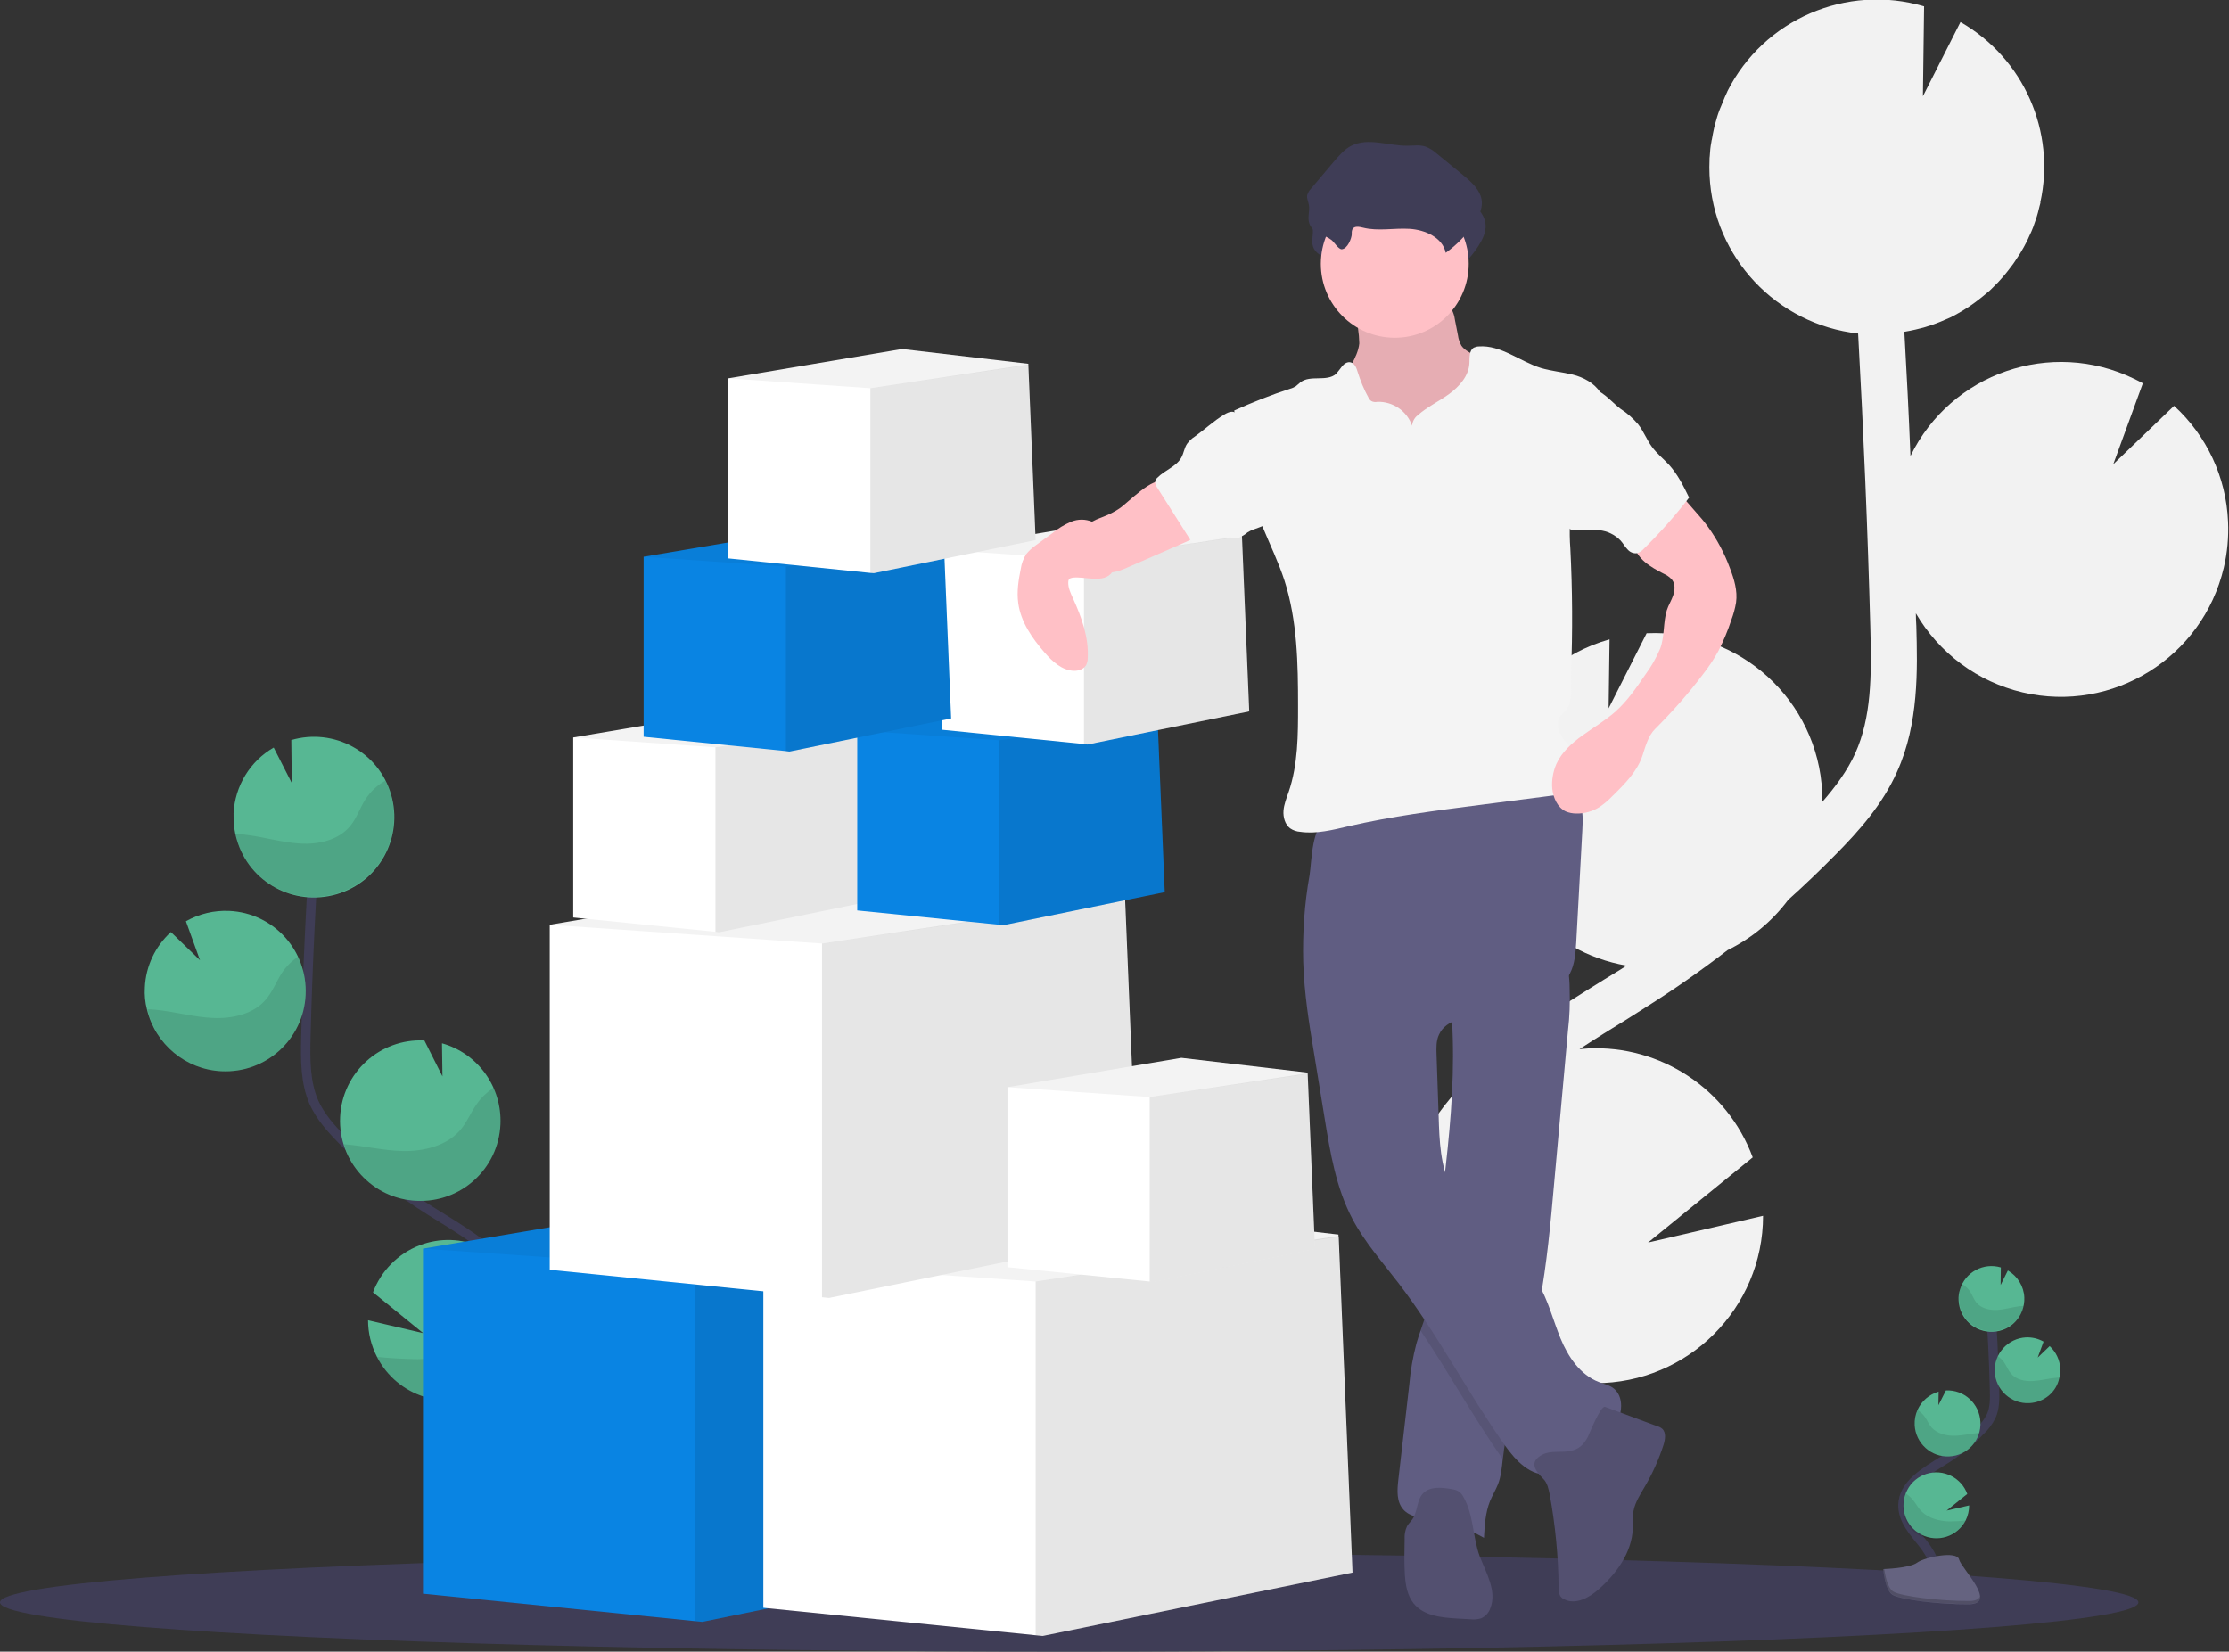 <?xml version="1.0" encoding="utf-8"?>
<!-- Generator: Adobe Illustrator 24.3.0, SVG Export Plug-In . SVG Version: 6.00 Build 0)  -->
<svg version="1.1" id="ab82d996-d758-4a94-9ad9-9e4bd5f70489"
	 xmlns="http://www.w3.org/2000/svg" xmlns:xlink="http://www.w3.org/1999/xlink" x="0px" y="0px" viewBox="0 0 949.6 703.7"
	 style="enable-background:new 0 0 949.6 703.7;" xml:space="preserve">
<rect x="0" y="0" width="949.6" height="703.7" fill="#333333" stroke="none"/>
<style type="text/css">
	.st0{fill:#F2F2F2;}
	.st1{fill:#3F3D56;}
	.st2{fill:none;stroke:#3F3D56;stroke-width:4;stroke-miterlimit:10;}
	.st3{fill:#57B793;}
	.st4{opacity:0.1;enable-background:new    ;}
	.st5{fill:#656380;}
	.st6{opacity:0.2;enable-background:new    ;}
	.st7{fill:#0984E3;}
	.st8{opacity:5.000000e-02;enable-background:new    ;}
	.st9{fill:#FFFFFF;}
	.st10{fill:#FFC0C6;}
	.st11{fill:#605D82;}
	.st12{fill:#535070;}
	.st13{fill:#F4F4F4;}
</style>
<path class="st0" d="M683.3,417.4l7.5-4.6c0.7-0.5,1.4-0.9,2.1-1.4c-33-5.7-57.6-33.5-59.2-67c-0.5-11.2,1.6-22.3,6.2-32.5
	c8.7-19.3,25.4-33.8,45.8-39.5l-0.4,29.4l16.2-32c0.1,0,0.1,0,0.2,0c39.4-1.8,72.8,28.6,74.6,67.9l0,0c0.1,1.4,0,2.7,0,4
	c5.6-6.4,10.7-13.3,14.1-20.8c6.8-15.2,7-32.5,6.4-53.5c-1.1-41.6-2.9-83.5-5.2-125.3c-34.8-3.9-61.7-32.5-63.3-67.5
	c-0.1-2.2-0.1-4.3,0-6.5c0-0.5,0-1.1,0.1-1.6c0.1-2.1,0.3-4.1,0.7-6.1c0-0.3,0.1-0.7,0.2-1c0.3-1.7,0.6-3.4,1-5.1
	c0.2-0.6,0.3-1.2,0.5-1.9c0.5-1.8,1-3.6,1.7-5.4c0.2-0.6,0.5-1.2,0.7-1.7c0.5-1.3,1.1-2.6,1.6-3.9c0.3-0.7,0.6-1.3,0.9-2
	c0.1-0.2,0.2-0.3,0.2-0.5l0,0C751.4,8.2,786.7-7,819.7,2.7L819.2,41l16-31.6c26.9,15.4,40.7,46.6,34,76.9h0.1
	c-0.1,0.5-0.3,1-0.4,1.5c-0.2,0.9-0.5,1.9-0.7,2.8c-0.3,1.2-0.7,2.4-1.1,3.5c-0.3,0.9-0.6,1.8-0.9,2.6c-0.5,1.3-1,2.5-1.6,3.7
	c-0.3,0.7-0.6,1.4-1,2.2c-0.9,1.8-1.9,3.6-3,5.4c-0.4,0.6-0.8,1.2-1.2,1.8c-0.8,1.2-1.5,2.4-2.4,3.5c-0.5,0.7-1.1,1.4-1.6,2.1
	c-0.8,1-1.6,2-2.4,2.9c-0.6,0.7-1.2,1.3-1.8,2c-0.9,0.9-1.8,1.8-2.7,2.7c-0.6,0.6-1.2,1.2-1.9,1.7c-1,0.9-2.2,1.8-3.3,2.7
	c-0.6,0.4-1.1,0.9-1.7,1.3c-1.7,1.3-3.4,2.4-5.2,3.5c-0.3,0.2-0.7,0.4-1,0.6c-1.5,0.9-3,1.7-4.6,2.5c-0.7,0.3-1.4,0.6-2.1,0.9
	c-1.3,0.6-2.6,1.1-3.9,1.6c-0.8,0.3-1.6,0.6-2.3,0.8c-1.3,0.4-2.6,0.9-4,1.2c-0.8,0.2-1.6,0.4-2.4,0.6c-1.5,0.4-3,0.6-4.5,0.9
	c-0.1,0-0.2,0-0.3,0.1c1,17.6,1.9,35.3,2.6,52.9c17.2-35.4,59.9-50.1,95.3-32.9c1.2,0.6,2.5,1.2,3.7,1.9l-12.6,34.5l25.9-24.9
	c13.9,12.7,22.2,30.4,23,49.3c0.3,6.6-0.3,13.2-1.8,19.6c-9,38.3-47.3,62.2-85.7,53.2c-19.2-4.5-35.6-16.7-45.5-33.7
	c0,1.8,0.1,3.6,0.2,5.4c0.5,18.5,1.1,41.6-8.2,62.1c-6.2,14-16.3,25.3-26.3,35.4c-6.5,6.6-13.2,13-20.1,19.2
	c-6.8,9.1-15.6,16.4-25.8,21.4c-11.3,8.7-23,16.9-35.1,24.5l-7.4,4.7c-6.8,4.2-13.8,8.5-20.6,13c1.2-0.1,2.4-0.2,3.6-0.3
	c31-1.5,59.4,17.3,70.2,46.4l-44.6,36.3l49-11.4c0,39.4-32,71.3-71.4,71.3c-10.7,0-21.2-2.4-30.8-7c1.1,1.4,2.2,2.8,3.3,4.1
	c2.2,2.7,4.4,5.4,6.5,8.1c29,36.7,37.1,71.6,22.7,98.2l-17.5-9.4c14-25.9-7-59-20.8-76.5c-2.1-2.6-4.2-5.3-6.4-8
	c-18.5-23-39.5-49.1-39-81.1C598.8,469.8,645.7,440.8,683.3,417.4z"/>
<ellipse class="st1" cx="455.5" cy="682.7" rx="455.5" ry="21"/>
<path class="st2" d="M823.5,674.8c3-5.5-0.4-12.3-4.3-17.2s-8.6-10-8.5-16.3c0.1-9,9.7-14.3,17.3-19.1c5.7-3.5,10.9-7.7,15.5-12.5
	c2-1.8,3.6-4,4.8-6.4c1.6-3.5,1.5-7.5,1.4-11.4c-0.3-12.8-1-25.7-1.9-38.5"/>
<path class="st3" d="M862.4,552.8c-0.2-4.8-2.9-9.1-7-11.5l-3.1,6.2l0.1-7.5c-7.4-2.2-15.2,2-17.4,9.4c-0.5,1.5-0.7,3.1-0.6,4.7
	c0.4,7.7,6.9,13.7,14.7,13.3C856.8,567.1,862.7,560.6,862.4,552.8L862.4,552.8L862.4,552.8z"/>
<path class="st3" d="M837.4,647.8c-3.5,6.9-12,9.6-18.9,6c-6.9-3.5-9.6-12-6-18.9c3.5-6.9,12-9.6,18.9-6c3.1,1.6,5.5,4.3,6.7,7.6
	l-8.8,7.1l9.6-2.2C838.9,643.6,838.4,645.8,837.4,647.8z"/>
<path class="st3" d="M830.4,620.5c-7.7,0.4-14.3-5.6-14.7-13.3c0,0,0,0,0-0.1c-0.1-2.2,0.3-4.4,1.2-6.4c1.7-3.8,5-6.6,9-7.8
	l-0.1,5.8l3.2-6.3l0,0c7.7-0.4,14.3,5.6,14.7,13.4S838.2,620.2,830.4,620.5L830.4,620.5z"/>
<path class="st3" d="M864.5,597.8c-7.7,0.4-14.3-5.6-14.7-13.3s5.6-14.3,13.3-14.7c2.6-0.1,5.2,0.5,7.5,1.8l-2.5,6.8l5.1-4.9
	c2.7,2.5,4.4,6,4.5,9.7c0.1,1.3-0.1,2.6-0.4,3.9C876.1,593.1,870.8,597.5,864.5,597.8z"/>
<path class="st4" d="M860.5,556.5c-3.2,0.4-6.4,1.4-9.6,1.6s-6.8-0.6-8.9-3.1c-1.1-1.4-1.7-3.1-2.6-4.6c-0.9-1.4-2.1-2.5-3.5-3.3
	c-3.3,7-0.4,15.3,6.6,18.7c7,3.3,15.3,0.4,18.7-6.6c0.4-0.9,0.8-1.8,1-2.8C861.6,556.4,861,556.5,860.5,556.5z"/>
<path class="st4" d="M864.5,597.8c-7.7,0.4-14.3-5.6-14.7-13.3c-0.1-2.3,0.3-4.6,1.3-6.7c1.1,0.8,2.1,1.7,2.8,2.8
	c1,1.5,1.6,3.2,2.8,4.6c2.2,2.6,5.9,3.4,9.3,3.2s6.7-1.1,10-1.4c0.5,0,0.9-0.1,1.4-0.1C876.1,593.1,870.8,597.5,864.5,597.8z"/>
<path class="st4" d="M830.4,620.5c-7.7,0.4-14.3-5.6-14.7-13.3c0,0,0,0,0-0.1c-0.1-2.2,0.3-4.4,1.2-6.4c1.2,0.8,2.2,1.7,3,2.8
	c1.1,1.5,1.8,3.3,3,4.7c2.4,2.6,6.3,3.6,9.9,3.5s6.8-0.9,10.3-1.2C841.5,616.3,836.4,620.3,830.4,620.5z"/>
<path class="st4" d="M837.4,647.8c-3.2,7.1-11.5,10.2-18.5,7c-7.1-3.2-10.2-11.5-7-18.5c1.2,0.8,2.2,1.7,3.1,2.8
	c1.3,1.6,2.2,3.5,3.8,5c2.9,2.8,7.5,4,11.6,4.1C832.6,648.2,835,648.1,837.4,647.8z"/>
<path class="st5" d="M802.3,668.5c0,0,11.1-0.3,14.4-2.7s17-5.2,17.9-1.4s16.7,19,4.1,19.1s-29.1-2-32.4-4S802.3,668.5,802.3,668.5z
	"/>
<path class="st6" d="M839,682.1c-12.5,0.1-29.1-2-32.4-4c-2.5-1.5-3.5-7.1-3.9-9.7h-0.4c0,0,0.7,8.9,4,11s19.9,4.1,32.4,4
	c3.6,0,4.9-1.3,4.8-3.2C843,681.3,841.7,682.1,839,682.1z"/>
<path class="st2" d="M194.4,644c-7.3-13.4,1-29.9,10.4-41.9s21-24.4,20.8-39.7c-0.4-21.9-23.6-34.9-42.2-46.5
	c-13.8-8.6-26.5-18.9-37.9-30.5c-4.6-4.7-9-9.7-11.7-15.6c-3.8-8.6-3.7-18.3-3.5-27.7c0.8-31.3,2.3-62.6,4.6-93.8"/>
<path class="st3" d="M99.5,346.5c0.6-11.6,7-22.2,17.1-28l7.7,15.1l-0.2-18.3c18.1-5.3,37.2,5,42.5,23.2c5.3,18.1-5,37.2-23.2,42.5
	c-18.1,5.3-37.2-5-42.5-23.2C99.8,354.1,99.4,350.3,99.5,346.5L99.5,346.5z"/>
<path class="st3" d="M160.6,578.1c8.6,16.8,29.2,23.4,46,14.8c10.9-5.6,18-16.6,18.5-28.8c0.2-4.7-0.5-9.5-2.2-13.9
	c-6.8-17.6-26.6-26.4-44.2-19.6c-9.1,3.5-16.3,10.8-19.8,20l21.4,17.4l-23.5-5.5C156.8,567.9,158.1,573.2,160.6,578.1z"/>
<path class="st3" d="M177.5,511.6c18.9,0.9,34.9-13.7,35.7-32.6c0.7-15.9-9.6-30.2-24.9-34.5l0.2,14.1l-7.7-15.3h-0.1
	c-18.9-0.9-34.9,13.7-35.8,32.6C144,494.7,158.6,510.8,177.5,511.6L177.5,511.6L177.5,511.6z"/>
<path class="st3" d="M94.4,456.4c18.9,0.9,34.9-13.6,35.8-32.5s-13.6-34.9-32.5-35.8c-6.4-0.3-12.8,1.2-18.5,4.4l6,16.6l-12.4-12
	c-6.7,6.1-10.7,14.6-11.1,23.6c-0.2,3.2,0.1,6.3,0.9,9.4C66.2,444.9,79.1,455.7,94.4,456.4z"/>
<path class="st4" d="M104.2,355.6c7.9,0.9,15.6,3.3,23.5,3.8s16.6-1.4,21.6-7.6c2.7-3.3,4-7.5,6.3-11.1c2.2-3.4,5.1-6.2,8.6-8.1
	c8.5,16.9,1.7,37.5-15.2,45.9c-16.9,8.5-37.5,1.7-45.9-15.2c-1.3-2.5-2.2-5.2-2.8-8C101.6,355.4,102.9,355.5,104.2,355.6z"/>
<path class="st4" d="M94.4,456.4c18.9,0.9,34.9-13.7,35.8-32.6c0.3-5.6-0.9-11.1-3.2-16.2c-2.7,1.8-5.1,4.2-6.9,6.9
	c-2.4,3.7-3.9,7.9-6.8,11.3c-5.3,6.3-14.4,8.3-22.7,7.9s-16.2-2.7-24.4-3.5c-1.1-0.1-2.3-0.2-3.4-0.2
	C66.2,444.9,79.1,455.7,94.4,456.4z"/>
<path class="st4" d="M177.5,511.6c18.9,0.9,34.9-13.7,35.8-32.6c0.3-5.4-0.8-10.7-3-15.6c-2.8,1.9-5.3,4.2-7.2,7
	c-2.7,3.8-4.3,8.1-7.4,11.5c-5.8,6.4-15.5,8.7-24.2,8.5c-8.5-0.2-16.6-2.3-25-2.9C150.6,501.3,163.1,511,177.5,511.6z"/>
<path class="st4" d="M160.6,578.1c8.6,16.8,29.2,23.4,46,14.8c10.9-5.6,18-16.6,18.5-28.8c0.2-4.7-0.5-9.5-2.2-13.9
	c-2.8,1.8-5.3,4.1-7.5,6.7c-3.2,4-5.4,8.5-9.2,12.2c-7,6.9-18.3,9.7-28.3,10C172.1,579,166.3,578.7,160.6,578.1z"/>
<polygon class="st7" points="431.2,664 299.2,691 296.2,690.7 180.2,679 180.2,532 322.2,508 425.2,520 425.2,520.6 425.3,520.9 "/>
<polygon class="st4" points="431.2,664 299.2,691 296.2,690.7 296.2,540 425.2,520.6 "/>
<polygon class="st8" points="425.3,520.9 425.2,521 296.2,540 180.2,532 322.2,508 425.2,520 425.2,520.6 "/>
<polygon class="st9" points="576.2,670 444.2,697 441.2,696.7 325.2,685 325.2,538 467.2,514 570.2,526 570.2,526.6 570.3,526.9 "/>
<polygon class="st4" points="576.2,670 444.2,697 441.2,696.7 441.2,546 570.2,526.6 "/>
<polygon class="st8" points="570.3,526.9 570.2,527 441.2,546 325.2,538 467.2,514 570.2,526 570.2,526.6 "/>
<polygon class="st9" points="485.2,526 353.2,553 350.2,552.7 234.2,541 234.2,394 376.2,370 479.2,382 479.2,382.6 479.3,382.9 "/>
<polygon class="st4" points="485.2,526 353.2,553 350.2,552.7 350.2,402 479.2,382.6 "/>
<polygon class="st8" points="479.3,382.9 479.2,383 350.2,402 234.2,394 376.2,370 479.2,382 479.2,382.6 "/>
<polygon class="st9" points="560.2,532.1 491.3,546.2 489.8,546 429.2,539.9 429.2,463.2 503.3,450.7 557.1,457 557.1,457.3 
	557.1,457.5 "/>
<polygon class="st4" points="560.2,532.1 491.3,546.2 489.8,546 489.8,467.4 557.1,457.3 "/>
<polygon class="st8" points="557.1,457.5 557.1,457.5 489.8,467.4 429.2,463.2 503.3,450.7 557.1,457 557.1,457.3 "/>
<polygon class="st9" points="375.2,383.1 306.3,397.2 304.8,397 244.2,390.9 244.2,314.2 318.3,301.7 372.1,308 372.1,308.3 
	372.1,308.5 "/>
<polygon class="st4" points="375.2,383.1 306.3,397.2 304.8,397 304.8,318.4 372.1,308.3 "/>
<polygon class="st8" points="372.1,308.5 372.1,308.5 304.8,318.4 244.2,314.2 318.3,301.7 372.1,308 372.1,308.3 "/>
<polygon class="st7" points="496.2,380.1 427.3,394.2 425.8,394 365.2,387.9 365.2,311.2 439.3,298.7 493.1,305 493.1,305.3 
	493.1,305.5 "/>
<polygon class="st4" points="496.2,380.1 427.3,394.2 425.8,394 425.8,315.4 493.1,305.3 "/>
<polygon class="st8" points="493.1,305.5 493.1,305.5 425.8,315.4 365.2,311.2 439.3,298.7 493.1,305 493.1,305.3 "/>
<polygon class="st9" points="532.2,303.1 463.3,317.2 461.8,317 401.2,310.9 401.2,234.2 475.3,221.7 529.1,228 529.1,228.3 
	529.1,228.5 "/>
<polygon class="st4" points="532.2,303.1 463.3,317.2 461.8,317 461.8,238.4 529.1,228.3 "/>
<polygon class="st8" points="529.1,228.5 529.1,228.5 461.8,238.4 401.2,234.2 475.3,221.7 529.1,228 529.1,228.3 "/>
<path class="st10" d="M579.1,146.3c-0.7,6.5-5.7,11.7-7.5,18c-2.8,9.5,2,19.6,8.6,27c10.7,11.9,25.7,19,41.6,19.7
	c2.3,0.2,4.7-0.1,6.9-0.8c2-0.8,3.8-2,5.2-3.6c4.9-5,7.6-11.8,8.6-18.7s0.7-13.9,0.2-20.9c0-1.4-0.3-2.9-0.8-4.2
	c-0.7-1.3-1.6-2.4-2.7-3.3c-3.5-3.3-7.5-6.1-11.7-8.5c-1.8-1-3.7-2-4.9-3.7c-0.8-1.4-1.3-2.9-1.5-4.5l-1.3-6.6
	c-0.2-1.9-0.9-3.7-1.9-5.3c-2.3-3.1-6.6-3.5-10.4-3.6l-14-0.6c-4.3-0.2-10.1-1.4-14.3-0.6c-4,0.8-2.7,4.4-1.9,7.8
	C578.4,138,579,142.1,579.1,146.3z"/>
<path class="st4" d="M579.1,146.3c-0.7,6.5-5.7,11.7-7.5,18c-2.8,9.5,2,19.6,8.6,27c10.7,11.9,25.7,19,41.6,19.7
	c2.3,0.2,4.7-0.1,6.9-0.8c2-0.8,3.8-2,5.2-3.6c4.9-5,7.6-11.8,8.6-18.7s0.7-13.9,0.2-20.9c0-1.4-0.3-2.9-0.8-4.2
	c-0.7-1.3-1.6-2.4-2.7-3.3c-3.5-3.3-7.5-6.1-11.7-8.5c-1.8-1-3.7-2-4.9-3.7c-0.8-1.4-1.3-2.9-1.5-4.5l-1.3-6.6
	c-0.2-1.9-0.9-3.7-1.9-5.3c-2.3-3.1-6.6-3.5-10.4-3.6l-14-0.6c-4.3-0.2-10.1-1.4-14.3-0.6c-4,0.8-2.7,4.4-1.9,7.8
	C578.4,138,579,142.1,579.1,146.3z"/>
<path class="st11" d="M668,439l-5.9,65.1c-1.5,17.1-3.1,34.2-6.2,51.1c-1,5.8-2.3,11.6-3.7,17.3c-4.1,15.9-10,31.5-11.8,47.8
	c-0.1,0.5-0.1,1-0.2,1.4c-0.4,3.6-0.7,7.2-2,10.6c-1,2.5-2.4,4.8-3.4,7.2c-2,4.9-2.3,10.4-2.6,15.7c-7.2-4.1-15.1-6.8-23.3-8
	c-4-0.6-8.3-1-11-4c-3-3.3-2.7-8.2-2.2-12.6c1.6-13.6,3.1-27.2,4.7-40.8c0.5-5.8,1.5-11.6,3-17.3c0.5-1.9,1.2-3.8,1.8-5.6
	c0.9-2.6,1.8-5.1,2.5-7.8c1-4.2,1.6-8.5,2-12.8c1.6-13.7,3.5-27.3,5.2-41l0.1-0.7c2.5-20.7,4.5-41.5,3.9-62.4
	c-0.1-3.1-0.2-6.2-0.4-9.3c-0.3-4.5-0.7-6.9,3-9.7c4.1-3.1,9.5-5.3,14.2-7.3c2.5-1.1,30.4-11,31-8.8c1.3,4.6,2,9.4,2,14.2
	C668.9,427.3,668.7,433.2,668,439z"/>
<path class="st4" d="M655.9,555.2c-1,5.8-2.3,11.6-3.7,17.3c-4.1,15.9-10,31.5-11.8,47.8c-0.1,0.5-0.1,1-0.2,1.4
	c-12.4-17.7-22.9-36.8-35-54.8c0.9-2.6,1.8-5.1,2.5-7.8c1-4.2,1.7-8.6,2.1-12.9c1.6-13.7,3.5-27.3,5.2-41l0.1-0.7
	c0.7,2.9,1.7,5.7,3,8.4c8.1,16.5,27.5,24.9,36.9,40.7C655.4,554.3,655.7,554.8,655.9,555.2z"/>
<path class="st11" d="M555.2,409.8c0.4,13.3,2.5,26.4,4.7,39.5l4.4,27c2.4,14.8,4.9,29.9,11.9,43.1c5.2,9.9,12.8,18.4,19.6,27.3
	c16.8,21.9,29.4,46.6,45.3,69.1c4.6,6.5,11.2,13.6,19.1,12.2c5.2-0.9,8.9-5.2,13-8.5c4.8-3.9,10.6-6.8,14.4-11.7s4.5-13.1-0.6-16.6
	c-1.8-1.2-3.9-1.6-5.9-2.4c-7.9-3-13.1-10.8-16.3-18.6s-5.2-16.2-9.6-23.5c-9.5-15.8-28.8-24.2-37-40.7c-4.6-9.3-5-20-5.3-30.3
	l-0.9-26.3c-0.1-2.9-0.2-5.9,1-8.5c3.1-7,12.5-7.7,20.1-8.5c8.6-1,17-3.6,24.7-7.8c4.4-2.4,8.7-5.4,11-9.8c2.1-4,2.4-8.7,2.7-13.2
	l2.6-47.7c0.2-4.1,0.4-8.4-1-12.2c-3.6-9.7-15.8-12.8-26.1-12.4c-19.2,0.9-36.9,9.1-55,14.7c-4.5,1.4-9,2.6-13.6,3.5
	c-4,0.8-9,0.5-12.8,1.8c-6.9,2.3-6.7,17.4-7.7,23.6C555.7,385.1,554.9,397.5,555.2,409.8z"/>
<path class="st12" d="M657.5,630.1c1.7,1.7,2.2,4.2,2.7,6.6c2.4,13.1,3.7,26.4,3.8,39.7c-0.1,1.2,0.1,2.5,0.7,3.6
	c0.5,0.7,1.1,1.2,1.9,1.5c4.9,2.3,10.6-0.9,14.6-4.5c7.5-6.6,13.9-15.5,14.4-25.5c0.1-2.6-0.2-5.2,0.3-7.7c0.7-3.8,2.9-7.1,4.8-10.4
	c3.3-5.6,6-11.6,8-17.8c0.7-2.3,1.2-5.3-0.6-6.9c-0.6-0.5-1.4-0.9-2.2-1.1l-22.1-8.2c-1.9-0.7-6.7,11.5-7.4,12.9
	c-1.8,3.3-3.7,5.1-7.4,5.9s-8.3-0.3-11.8,1.5C651.1,622.8,654.1,626.7,657.5,630.1z"/>
<path class="st12" d="M623.4,637.7c-0.4-0.8-1-1.5-1.7-2.1c-1-0.7-2.2-1-3.4-1.2c-4.2-0.7-9.2-1.2-12.1,1.9c-2.7,2.9-2.2,7.7-4.5,11
	c-0.7,1-1.7,1.9-2.3,3c-0.8,1.7-1.1,3.5-1,5.4c-0.1,5.1-0.2,10.2,0.1,15.3c0.3,4.3,1,8.7,3.7,12.1c4.3,5.4,12,6.1,18.8,6.5l5.5,0.3
	c1.5,0.2,3.1,0,4.5-0.4c1.8-0.8,3.3-2.4,3.9-4.3c2.9-7.2-1.7-14.9-4.5-22.1C627.3,654.7,627.9,645.5,623.4,637.7z"/>
<path class="st1" d="M577.5,109.6c-0.1-0.7,0-1.5,0.3-2.1c0.8-1.4,2.9-1,4.5-0.6c6.4,1.6,13.2,0.1,19.8,0.5s14.1,3.7,15.4,10.2
	c4.8-3.4,9-7.7,12.2-12.6c1.8-2.8,3.4-5.9,3.2-9.2c-0.4-4.8-4.3-8.3-8-11.3l-11-9c-1.4-1.3-3.1-2.4-4.9-3.1c-2.5-0.9-5.3-0.4-8-0.4
	c-8,0-16.6-3.6-23.7,0c-3,1.5-5.2,4.2-7.4,6.7l-9.8,11.6c-0.7,0.7-1.3,1.7-1.6,2.7c-0.3,1.4,0.5,2.8,0.7,4.2
	c0.5,2.6-0.7,5.4,0.2,7.9c1.4,4.1,6.5,4.7,9.5,7.1c1.1,0.9,2.9,3.9,4.3,3.9C575.8,115.9,577.5,111.5,577.5,109.6z"/>
<circle class="st10" cx="594.2" cy="112.4" r="31.5"/>
<path class="st13" d="M601.6,181.4c-2.2-6.3-8.2-10.4-14.8-10.2c-0.9,0.2-1.9,0.1-2.7-0.4c-0.5-0.4-0.9-0.8-1.1-1.4
	c-1.9-3.4-3.4-7.1-4.6-10.9c-0.5-1.7-1.2-3.6-2.9-4.1c-1.4-0.4-2.8,0.5-3.7,1.6c-0.8,1.1-1.7,2.2-2.6,3.3c-4,3.5-11,0.3-15.2,3.6
	c-0.7,0.5-1.3,1.2-2,1.7c-0.7,0.4-1.5,0.8-2.3,1c-8.1,2.6-16.1,5.8-23.9,9.3c2.8,16.8,5.7,34,12.2,49.8c3.1,7.5,6.7,14.9,9.2,22.6
	c5.5,17.1,5.8,35.5,5.8,53.5c0,12.3,0,24.9-4,36.6c-0.9,2.6-2,5.3-2.2,8s0.6,5.8,2.8,7.5c1.3,0.9,2.8,1.4,4.3,1.5
	c6.9,1,13.9-0.8,20.7-2.4c18.2-4.2,36.8-6.6,55.4-9l31.1-4c2.2-0.2,4.4-0.7,6.4-1.7c5.7-3.1,6.2-11.7,2.7-17.1
	c-1.7-2.6-4.1-4.8-5.5-7.5s-1.5-6.6,0.9-8.5c5-3.9,3.5-11.1,3.7-17.5c0.7-17.7,0.6-35.3-0.3-53c-0.3-3.7-0.3-7.3-0.2-11
	c0.3-6.2,1.9-12.3,3.4-18.4l9.5-37.2c-2.5-3.9-7.2-6.4-11.7-7.5s-9.1-1.5-13.5-2.8c-9-2.8-17.1-9.9-26.5-9.2c-0.7,0-1.4,0.2-2.1,0.5
	c-2.1,1.2-1.8,4.3-1.9,6.7c-0.3,5.4-4.3,9.9-8.7,13.1s-9.4,5.5-13.4,9.1C602.6,178,601.7,179.6,601.6,181.4z"/>
<path class="st10" d="M476.8,216.7c-2.1,1.4-4.3,2.5-6.6,3.4c-2.2,0.9-4.5,1.6-6.3,3.1c-0.9,0.8-1.6,1.7-2.2,2.7
	c-3.3,5.8-1.2,13.2,4.6,16.5c2,1.1,4.3,1.7,6.6,1.5c2.9-0.1,5.6-1.3,8.3-2.5l22.2-9.7c3.8-1.6,7.8-3.5,9.6-7.2
	c0.2-0.3,0.3-0.8,0.2-1.1c-0.2-0.4-0.5-0.8-0.9-1c-5-3.3-9.4-7.4-12.9-12.2c-0.9-1.2-2-4.2-3.3-4.9
	C491.2,202.7,480.6,214.2,476.8,216.7z"/>
<path class="st10" d="M714.3,208.8l8.2,9.4c1.8,2,3.5,4,5.1,6.2c3.9,5.4,7.1,11.4,9.4,17.7c1.8,4.7,3.3,9.6,2.6,14.6
	c-0.4,2.5-1.1,5-2,7.4c-1.5,4.6-3.4,9.1-5.6,13.4c-1.8,3.3-3.9,6.4-6.2,9.4c-6.3,8.4-13.3,16.3-20.8,23.8c-2.8,2.8-4,7.3-5.2,11
	c-2.2,6.9-7.6,12.3-12.8,17.4c-1.7,1.8-3.5,3.3-5.5,4.7c-3,1.9-6.5,2.9-10,2.8c-1.5,0-3.1-0.3-4.5-0.9c-3.5-1.7-5.3-5.8-5.7-9.7
	c-0.3-3.5,0.3-7.1,1.7-10.4c4.7-10.4,16.8-14.9,25.3-22.5c5-4.5,8.8-10,12.6-15.6c2.6-3.5,4.7-7.2,6.4-11.2
	c1.9-5.1,1.2-11.1,2.8-16.3c0.7-2.2,2-4.2,2.7-6.3s1-4.7-0.4-6.6c-1-1.2-2.3-2.1-3.7-2.7c-5.5-2.8-11.5-6.3-12.6-12.4
	c-0.4-3.3,0.5-6.7,2.4-9.4c2-2.7,4.3-5.1,6.9-7.2C707.9,213.2,711.9,210.9,714.3,208.8z"/>
<path class="st10" d="M471.5,229.7c-1.4-2.9-3.2-5.9-6.2-7.4c-2.9-1.2-6.1-1.2-9,0c-2.8,1.2-5.5,2.8-7.9,4.8l-7.1,5.2
	c-1.6,1.1-3,2.4-4.2,3.9c-1.1,1.8-1.9,3.9-2.2,6c-1,4.9-1.8,9.9-1.1,14.8c1.1,8,5.9,14.9,11.2,21c3.3,3.8,7.4,7.6,12.4,7.8
	c2.2,0.1,4.6-0.8,5.5-2.8c0.3-0.8,0.5-1.6,0.5-2.5c0.5-8.9-2.6-17.5-6.3-25.6c-1-2.2-2.1-4.5-2-6.9c0-0.4,0.1-0.8,0.3-1.2
	c0.3-0.3,0.7-0.5,1.2-0.6c5.1-1,13.8,2.9,17.4-2.7C476.3,239.9,473.2,233,471.5,229.7z"/>
<path class="st1" d="M575.9,99.7c-0.1-0.7,0-1.5,0.3-2.1c0.8-1.4,2.9-1,4.5-0.6c6.4,1.6,13.2,0.1,19.8,0.5s14.1,3.7,15.4,10.2
	c4.8-3.4,8.9-7.7,12.2-12.6c1.8-2.8,3.4-5.9,3.2-9.2c-0.4-4.8-4.4-8.3-8-11.3l-11-9c-1.4-1.3-3.1-2.4-4.9-3.1
	c-2.5-0.9-5.3-0.4-8-0.4c-8,0-16.6-3.6-23.7,0c-3,1.5-5.2,4.2-7.4,6.7l-9.8,11.6c-0.7,0.7-1.3,1.7-1.6,2.7c-0.3,1.4,0.5,2.8,0.7,4.2
	c0.5,2.6-0.7,5.4,0.2,7.9c1.4,4.1,6.5,4.7,9.5,7.1c1.1,0.9,2.9,3.9,4.3,3.9C574.1,106,575.8,101.6,575.9,99.7z"/>
<path class="st13" d="M509,186c-1.3,0.8-2.4,1.9-3.3,3.1c-1.2,1.8-1.4,4-2.4,5.8c-2.1,3.9-7.1,5.4-10.2,8.6c-0.5,0.4-0.9,1-1,1.7
	c0,0.9,0.3,1.7,0.8,2.4l14.9,23.5c5,0.4,9.7-2.7,14.7-2.3c1.8,0.1,3.8,0.8,5.5,0.2c1.3-0.6,2.5-1.3,3.5-2.2c3-1.9,6.9-2.1,9.4-4.6
	s2.7-6.1,2.7-9.5c0-2.9-0.3-5.8-0.9-8.7c-2.2-9-9.1-15.9-13.4-23.9c-2.1-3.9-3.2-6.2-7.7-3.5S513.2,183,509,186z"/>
<path class="st13" d="M690.4,174.2c2.8,1.8,5.3,4,7.5,6.6c2.3,2.9,3.6,6.5,5.8,9.5s5,5.2,7.4,7.8c3.7,4.1,6.1,9,8.5,13.9
	c-5.9,7.7-12.4,15-19.3,21.8c-0.8,0.9-1.8,1.6-2.9,1.9c-1.6,0.2-3.1-0.5-4.1-1.7c-1.1-1.1-1.8-2.5-2.9-3.7c-2.4-2.5-5.7-4.1-9.1-4.4
	c-3.4-0.3-6.9-0.4-10.3-0.1c-0.8,0.1-1.5,0-2.2-0.4c-0.5-0.4-0.9-0.8-1.2-1.4c-4-6.9-2.8-15.5-1.3-23.4l3.3-18
	c0.5-3.4,1.4-6.8,2.7-10c1.2-2.6,4-7.1,7.4-6.4S687.5,172.1,690.4,174.2z"/>
<polygon class="st7" points="405.2,306.1 336.3,320.2 334.8,320 274.2,313.9 274.2,237.2 348.3,224.7 402.1,231 402.1,231.3 
	402.1,231.5 "/>
<polygon class="st4" points="405.2,306.1 336.3,320.2 334.8,320 334.8,241.4 402.1,231.3 "/>
<polygon class="st8" points="402.1,231.5 402.1,231.5 334.8,241.4 274.2,237.2 348.3,224.7 402.1,231 402.1,231.3 "/>
<polygon class="st9" points="441.2,230.1 372.3,244.2 370.8,244.1 310.2,237.9 310.2,161.2 384.3,148.7 438.1,155 438.1,155.3 
	438.1,155.5 "/>
<polygon class="st4" points="441.2,230.1 372.3,244.2 370.8,244.1 370.8,165.4 438.1,155.3 "/>
<polygon class="st8" points="438.1,155.5 438.1,155.5 370.8,165.4 310.2,161.2 384.3,148.7 438.1,155 438.1,155.3 "/>
</svg>
